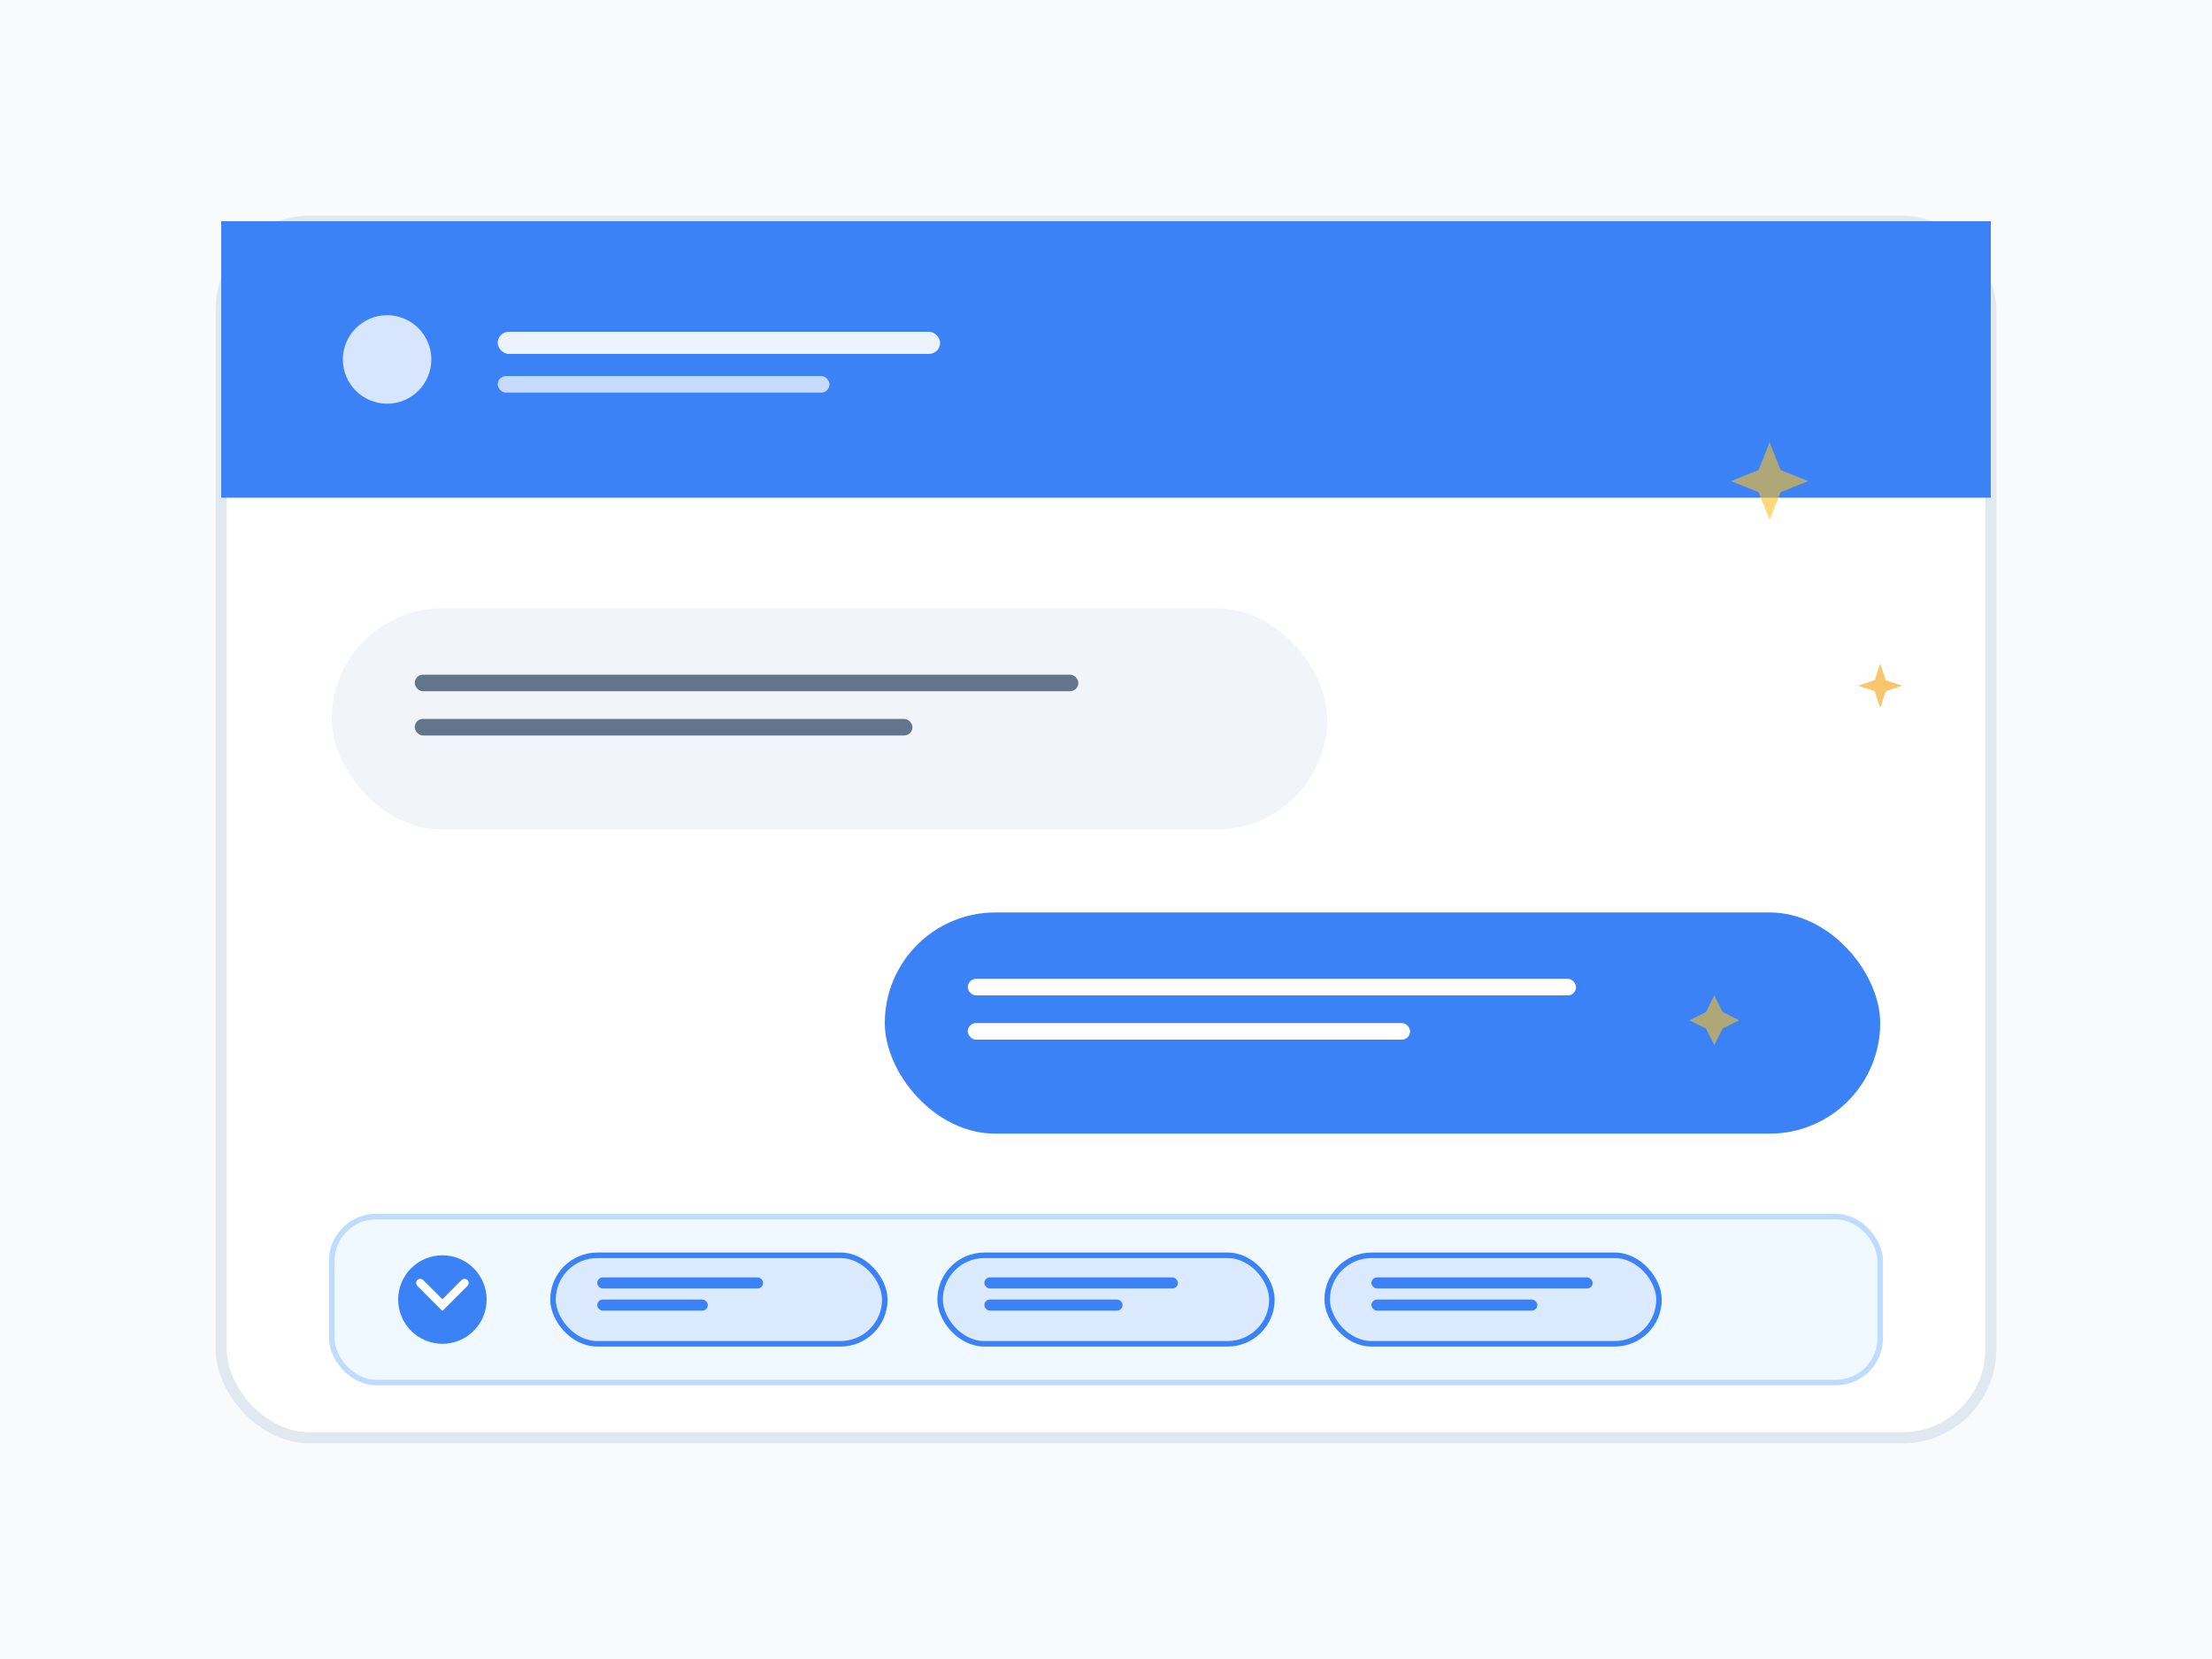 <svg width="400" height="300" viewBox="0 0 400 300" fill="none" xmlns="http://www.w3.org/2000/svg">
  <!-- Background -->
  <rect width="400" height="300" fill="#f8fafc"/>

  <!-- Chat Interface -->
  <rect x="40" y="40" width="320" height="220" rx="16" fill="white" stroke="#e2e8f0" stroke-width="2"/>

  <!-- Header -->
  <rect x="40" y="40" width="320" height="50" fill="#3b82f6" style="border-radius: 16px 16px 0 0"/>
  <circle cx="70" cy="65" r="8" fill="white" opacity="0.8"/>
  <rect x="90" y="60" width="80" height="4" rx="2" fill="white" opacity="0.9"/>
  <rect x="90" y="68" width="60" height="3" rx="1.5" fill="white" opacity="0.7"/>

  <!-- Messages -->
  <!-- Incoming message -->
  <rect x="60" y="110" width="180" height="40" rx="20" fill="#f1f5f9"/>
  <rect x="75" y="122" width="120" height="3" rx="1.5" fill="#64748b"/>
  <rect x="75" y="130" width="90" height="3" rx="1.5" fill="#64748b"/>

  <!-- Outgoing message -->
  <rect x="160" y="165" width="180" height="40" rx="20" fill="#3b82f6"/>
  <rect x="175" y="177" width="110" height="3" rx="1.5" fill="white"/>
  <rect x="175" y="185" width="80" height="3" rx="1.5" fill="white"/>

  <!-- AI Suggestions Panel -->
  <rect x="60" y="220" width="280" height="30" rx="8" fill="#f0f9ff" stroke="#bfdbfe" stroke-width="1"/>

  <!-- AI Icon -->
  <circle cx="80" cy="235" r="8" fill="#3b82f6"/>
  <path d="M76 232 L80 236 L84 232" stroke="white" stroke-width="1.5" fill="none" stroke-linecap="round"/>

  <!-- Suggestion buttons -->
  <rect x="100" y="227" width="60" height="16" rx="8" fill="#dbeafe" stroke="#3b82f6" stroke-width="1"/>
  <rect x="108" y="231" width="30" height="2" rx="1" fill="#3b82f6"/>
  <rect x="108" y="235" width="20" height="2" rx="1" fill="#3b82f6"/>

  <rect x="170" y="227" width="60" height="16" rx="8" fill="#dbeafe" stroke="#3b82f6" stroke-width="1"/>
  <rect x="178" y="231" width="35" height="2" rx="1" fill="#3b82f6"/>
  <rect x="178" y="235" width="25" height="2" rx="1" fill="#3b82f6"/>

  <rect x="240" y="227" width="60" height="16" rx="8" fill="#dbeafe" stroke="#3b82f6" stroke-width="1"/>
  <rect x="248" y="231" width="40" height="2" rx="1" fill="#3b82f6"/>
  <rect x="248" y="235" width="30" height="2" rx="1" fill="#3b82f6"/>

  <!-- Sparkle effects -->
  <g opacity="0.6">
    <path d="M320 80 L322 85 L327 87 L322 89 L320 94 L318 89 L313 87 L318 85 Z" fill="#fbbf24"/>
    <path d="M340 120 L341 123 L344 124 L341 125 L340 128 L339 125 L336 124 L339 123 Z" fill="#f59e0b"/>
    <path d="M310 180 L311.5 183 L314.5 184.5 L311.5 186 L310 189 L308.5 186 L305.5 184.5 L308.5 183 Z" fill="#fbbf24"/>
  </g>
</svg>

